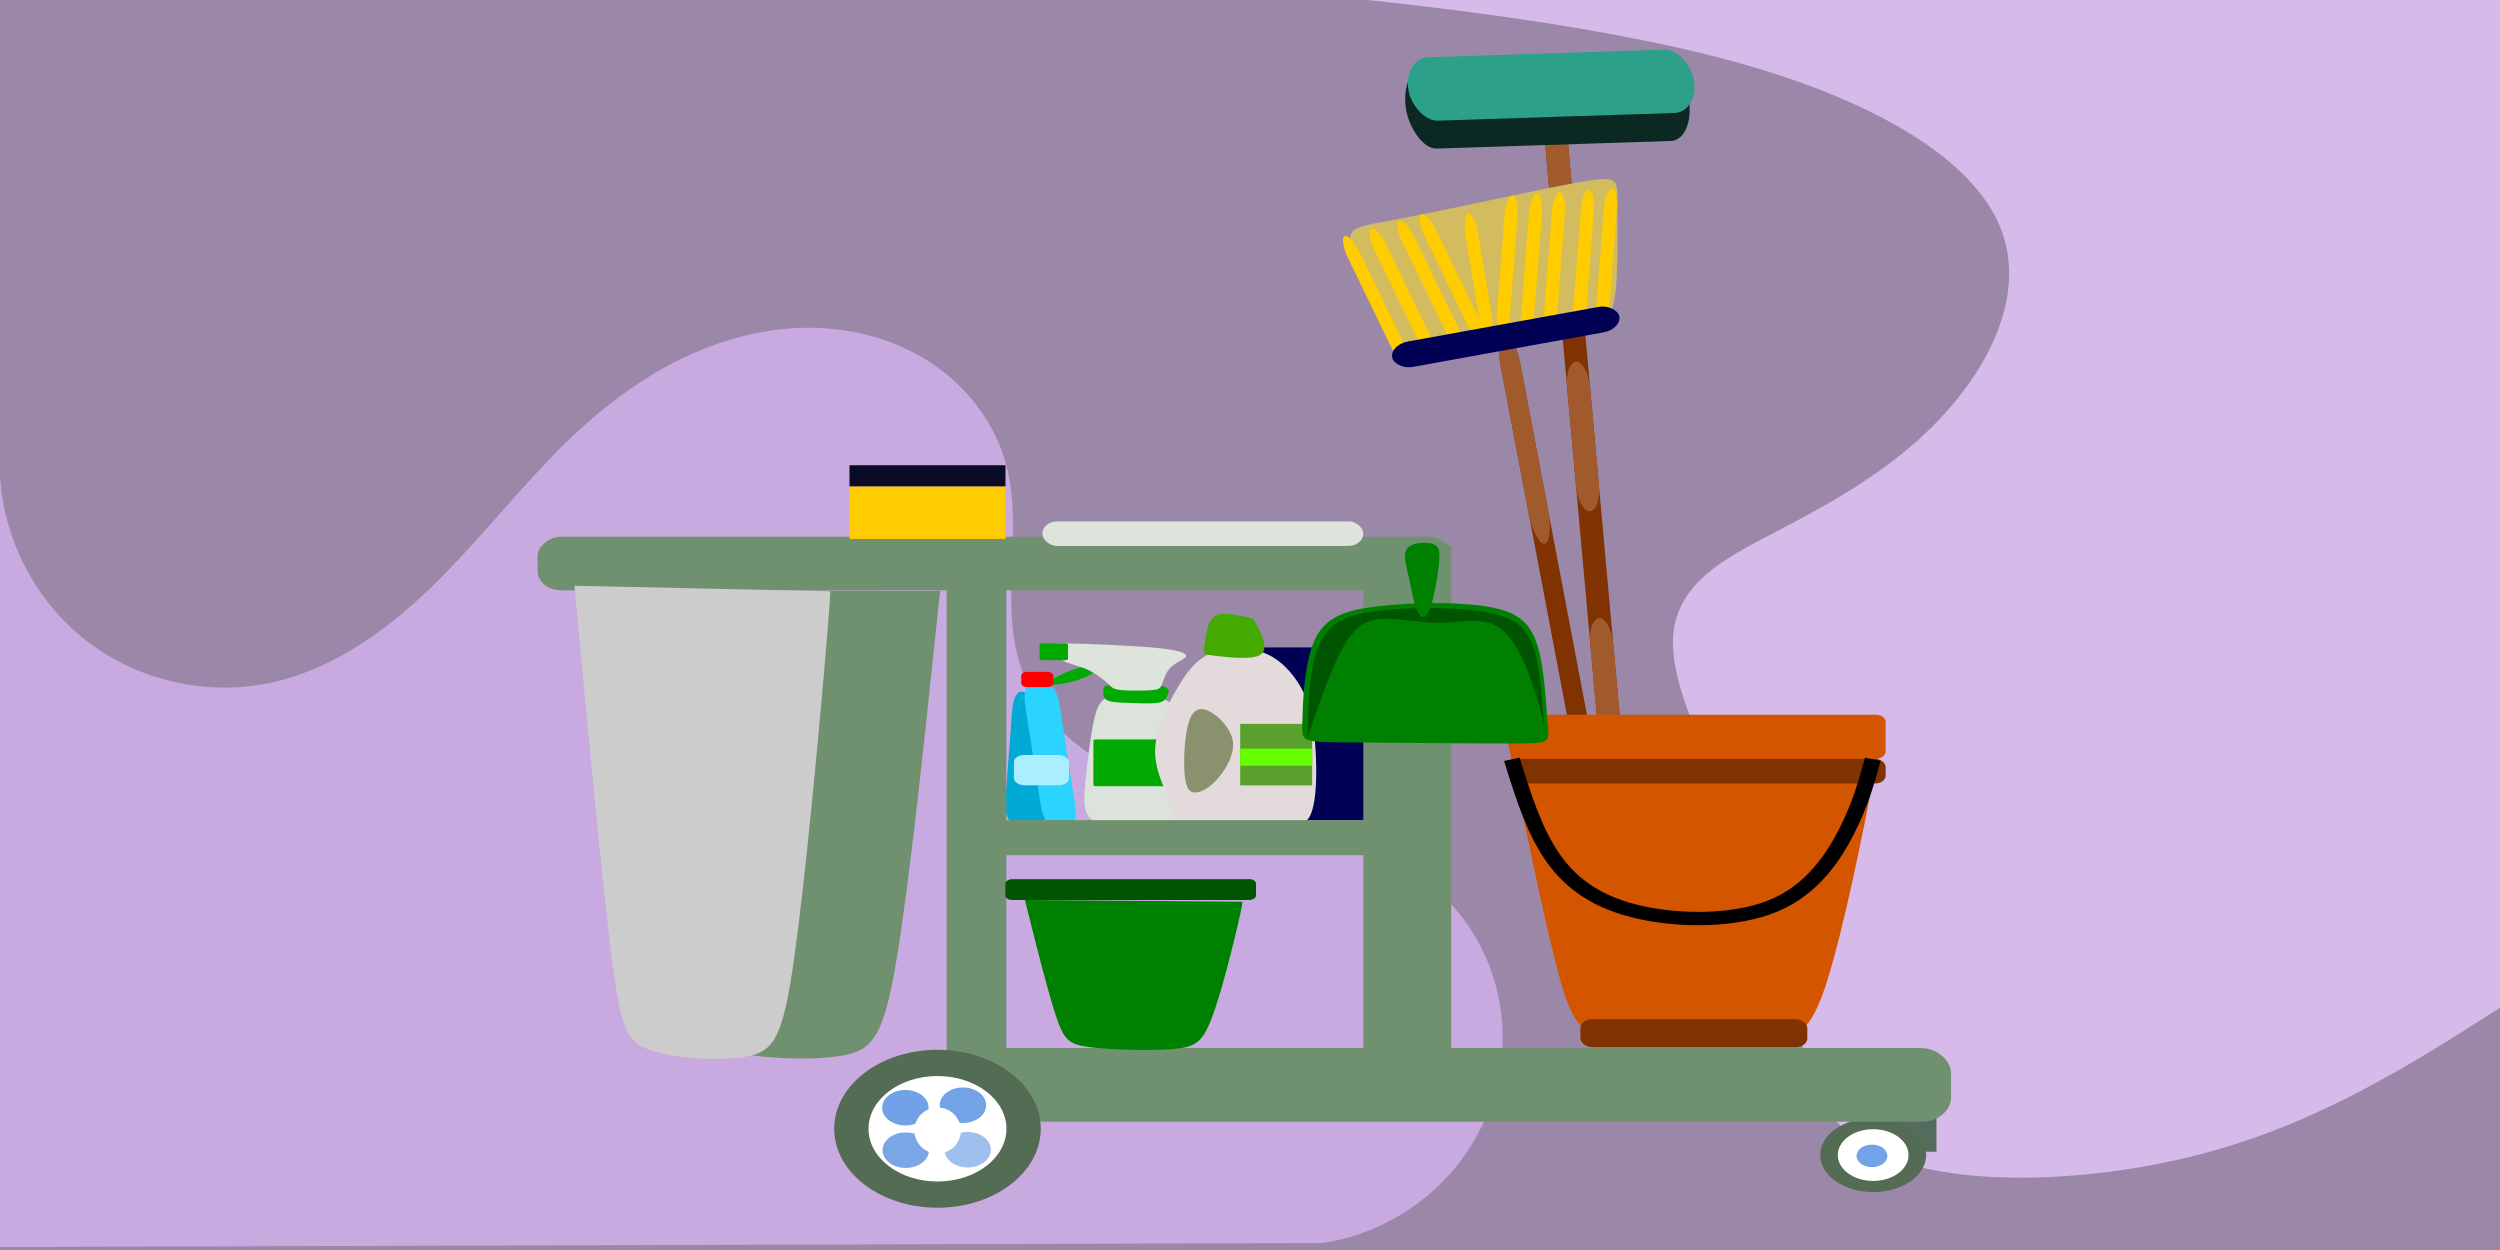 <?xml version="1.0" encoding="UTF-8" standalone="no"?>
<!-- Created with Inkscape (http://www.inkscape.org/) -->

<svg
   width="300"
   height="150"
   viewBox="0 0 79.375 39.688"
   version="1.1"
   id="SVGRoot"
   sodipodi:docname="Menage autres job de menage.svg"
   inkscape:version="1.1 (c68e22c387, 2021-05-23)"
   xmlns:inkscape="http://www.inkscape.org/namespaces/inkscape"
   xmlns:sodipodi="http://sodipodi.sourceforge.net/DTD/sodipodi-0.dtd"
   xmlns="http://www.w3.org/2000/svg"
   xmlns:svg="http://www.w3.org/2000/svg">
  <sodipodi:namedview
     id="namedview13276"
     pagecolor="#ffffff"
     bordercolor="#666666"
     borderopacity="1"
     inkscape:pageshadow="0"
     inkscape:pageopacity="1.0"
     inkscape:pagecheckerboard="0"
     inkscape:document-units="mm"
     showgrid="false"
     inkscape:zoom="2.0716274"
     inkscape:cx="133.95266"
     inkscape:cy="96.301101"
     inkscape:window-width="1366"
     inkscape:window-height="705"
     inkscape:window-x="-8"
     inkscape:window-y="-8"
     inkscape:window-maximized="1"
     inkscape:current-layer="layer1"
     units="px" />
  <defs
     id="defs13271">
    <inkscape:path-effect
       effect="bspline"
       id="path-effect1153"
       is_visible="true"
       lpeversion="1"
       weight="33.333"
       steps="2"
       helper_size="0"
       apply_no_weight="true"
       apply_with_weight="true"
       only_selected="false" />
    <inkscape:path-effect
       effect="spiro"
       id="path-effect1149"
       is_visible="true"
       lpeversion="1" />
    <inkscape:path-effect
       effect="spiro"
       id="path-effect952"
       is_visible="true"
       lpeversion="1" />
    <inkscape:path-effect
       effect="bspline"
       id="path-effect17602"
       is_visible="true"
       lpeversion="1"
       weight="33.333"
       steps="2"
       helper_size="0"
       apply_no_weight="true"
       apply_with_weight="true"
       only_selected="false" />
    <inkscape:path-effect
       effect="bspline"
       id="path-effect17606"
       is_visible="true"
       lpeversion="1"
       weight="33.333"
       steps="2"
       helper_size="0"
       apply_no_weight="true"
       apply_with_weight="true"
       only_selected="false" />
    <inkscape:path-effect
       effect="bspline"
       id="path-effect17610"
       is_visible="true"
       lpeversion="1"
       weight="33.333"
       steps="2"
       helper_size="0"
       apply_no_weight="true"
       apply_with_weight="true"
       only_selected="false" />
    <inkscape:path-effect
       effect="bspline"
       id="path-effect17614"
       is_visible="true"
       lpeversion="1"
       weight="33.333"
       steps="2"
       helper_size="0"
       apply_no_weight="true"
       apply_with_weight="true"
       only_selected="false" />
    <inkscape:path-effect
       effect="bspline"
       id="path-effect12971"
       is_visible="true"
       lpeversion="1"
       weight="33.333"
       steps="2"
       helper_size="0"
       apply_no_weight="true"
       apply_with_weight="true"
       only_selected="false" />
    <inkscape:path-effect
       effect="bspline"
       id="path-effect12975"
       is_visible="true"
       lpeversion="1"
       weight="33.333"
       steps="2"
       helper_size="0"
       apply_no_weight="true"
       apply_with_weight="true"
       only_selected="false" />
    <inkscape:path-effect
       effect="bspline"
       id="path-effect12979"
       is_visible="true"
       lpeversion="1"
       weight="33.333"
       steps="2"
       helper_size="0"
       apply_no_weight="true"
       apply_with_weight="true"
       only_selected="false" />
    <inkscape:path-effect
       effect="bspline"
       id="path-effect9795"
       is_visible="true"
       lpeversion="1"
       weight="33.333"
       steps="2"
       helper_size="0"
       apply_no_weight="true"
       apply_with_weight="true"
       only_selected="false" />
    <inkscape:path-effect
       effect="bspline"
       id="path-effect9799"
       is_visible="true"
       lpeversion="1"
       weight="33.333"
       steps="2"
       helper_size="0"
       apply_no_weight="true"
       apply_with_weight="true"
       only_selected="false" />
    <inkscape:path-effect
       effect="bspline"
       id="path-effect9803"
       is_visible="true"
       lpeversion="1"
       weight="33.333"
       steps="2"
       helper_size="0"
       apply_no_weight="true"
       apply_with_weight="true"
       only_selected="false" />
    <inkscape:path-effect
       effect="bspline"
       id="path-effect9807"
       is_visible="true"
       lpeversion="1"
       weight="33.333"
       steps="2"
       helper_size="0"
       apply_no_weight="true"
       apply_with_weight="true"
       only_selected="false" />
    <inkscape:path-effect
       effect="bspline"
       id="path-effect18912"
       is_visible="true"
       lpeversion="1"
       weight="33.333"
       steps="2"
       helper_size="0"
       apply_no_weight="true"
       apply_with_weight="true"
       only_selected="false" />
    <inkscape:path-effect
       effect="bspline"
       id="path-effect18916"
       is_visible="true"
       lpeversion="1"
       weight="33.333"
       steps="2"
       helper_size="0"
       apply_no_weight="true"
       apply_with_weight="true"
       only_selected="false" />
    <inkscape:path-effect
       effect="bspline"
       id="path-effect18920"
       is_visible="true"
       lpeversion="1"
       weight="33.333"
       steps="2"
       helper_size="0"
       apply_no_weight="true"
       apply_with_weight="true"
       only_selected="false" />
    <inkscape:path-effect
       effect="bspline"
       id="path-effect9819"
       is_visible="true"
       lpeversion="1"
       weight="33.333"
       steps="2"
       helper_size="0"
       apply_no_weight="true"
       apply_with_weight="true"
       only_selected="false" />
    <inkscape:path-effect
       effect="bspline"
       id="path-effect9823"
       is_visible="true"
       lpeversion="1"
       weight="33.333"
       steps="2"
       helper_size="0"
       apply_no_weight="true"
       apply_with_weight="true"
       only_selected="false" />
    <inkscape:path-effect
       effect="bspline"
       id="path-effect9827"
       is_visible="true"
       lpeversion="1"
       weight="33.333"
       steps="2"
       helper_size="0"
       apply_no_weight="true"
       apply_with_weight="true"
       only_selected="false" />
  </defs>
  <g
     inkscape:label="Calque 1"
     inkscape:groupmode="layer"
     id="layer1">
    <rect
       style="fill:#9b88a9;stroke-width:0;stroke-linecap:round;stroke-linejoin:round;fill-opacity:1"
       id="rect1177"
       width="79.696"
       height="39.976"
       x="-0.255"
       y="-0.255" />
    <path
       style="fill:#c9aae0;stroke:none;stroke-width:0.265px;stroke-linecap:butt;stroke-linejoin:miter;stroke-opacity:1;fill-opacity:1"
       d="m 0,15.071 v 24.522 l 42.019,-0.128 c 1.639,-0.255 3.172,-1.138 4.215,-2.427 0.967,-1.195 1.508,-2.733 1.472,-4.27 -0.036,-1.537 -0.657,-3.057 -1.728,-4.16 -0.924,-0.951 -2.141,-1.572 -3.397,-2 -1.255,-0.428 -2.562,-0.679 -3.85,-0.997 -1.287,-0.318 -2.573,-0.711 -3.71,-1.394 -1.137,-0.683 -2.124,-1.684 -2.575,-2.931 -0.373,-1.033 -0.361,-2.161 -0.32,-3.258 0.041,-1.098 0.103,-2.216 -0.181,-3.277 -0.349,-1.304 -1.22,-2.444 -2.339,-3.198 -1.12,-0.753 -2.475,-1.128 -3.824,-1.145 -1.349,-0.017 -2.692,0.314 -3.919,0.876 -1.227,0.562 -2.342,1.35 -3.345,2.253 -1.636,1.474 -2.972,3.247 -4.523,4.809 -1.551,1.563 -3.403,2.953 -5.566,3.365 C 6.438,22.091 4.293,21.567 2.701,20.313 1.109,19.058 0.097,17.095 0,15.071 Z"
       id="path1147"
       inkscape:path-effect="#path-effect1149"
       inkscape:original-d="m 0,15.07068 v 24.521784 l 42.019098,-0.127717 c 0,0 2.810052,-1.617493 4.214683,-2.426637 1.404627,-0.809141 -0.170027,-5.619311 -0.255437,-8.429363 C 45.892936,25.798696 36.957619,23.727945 32.446859,21.287146 27.9361,18.846348 32.113212,16.930411 31.945992,14.751647 31.77877,12.572883 22.994965,13.942859 18.519056,13.538068 14.043146,13.133277 11.792858,18.987618 8.4293632,21.711996 5.0658677,24.436374 2.8100522,17.284716 0,15.07068 Z" />
    <path
       style="fill:#d5baea;fill-opacity:1;stroke:none;stroke-width:0.267px;stroke-linecap:butt;stroke-linejoin:miter;stroke-opacity:1"
       d="m 41.403,-0.21 c -2.979,-0.301 38.036,-0.043 38.036,-0.043 0,0 0.129,32.127 0.129,32.127 -2.957,1.892 -5.914,3.785 -9.707,4.774 -3.793,0.989 -8.421,1.075 -10.629,-0.258 -2.207,-1.333 -1.993,-4.086 -2.931,-7.157 -0.938,-3.072 -3.027,-6.462 -3.177,-8.57 -0.15,-2.108 1.639,-2.932 3.498,-3.903 1.859,-0.971 3.788,-2.089 5.266,-3.788 1.479,-1.699 2.507,-3.978 1.5,-6.021 C 62.382,4.908 59.339,3.101 54.839,1.897 50.339,0.693 44.382,0.091 41.403,-0.21 Z"
       id="path1151"
       inkscape:path-effect="#path-effect1153"
       inkscape:original-d="m 38.424236,-0.51153062 41.014516,0.25804837 0.128572,32.12702125 c 0,0 -5.914052,3.784976 -8.87148,5.677063 -4.628423,0.08628 -9.256926,0.172301 -13.88579,0.25805 0.214556,-2.752304 0.42884,-5.504767 0.64286,-8.257548 -2.089245,-3.39034 -4.178669,-6.78081 -6.268405,-10.171616 1.789768,-0.824 3.579198,-1.648235 5.3684,-2.472754 1.928887,-1.117965 3.85743,-2.236152 5.785745,-3.354629 1.028865,-2.279206 2.057423,-4.558587 3.085733,-6.8382815 C 62.381719,4.9077162 59.338906,3.1014138 56.295766,1.2948079 50.338736,0.69295032 44.381679,0.09084953 38.424236,-0.51153062 Z" />
    <g
       id="g17039"
       transform="matrix(0.185,0,0,0.154,30.232,-6.34)">
      <rect
         style="fill:#000055;fill-rule:evenodd;stroke:#000000;stroke-width:0.134;stroke-opacity:0"
         id="rect31-8"
         width="27.246"
         height="35.605"
         x="45.005"
         y="174.651"
         ry="0"
         rx="5.109" />
      <g
         id="g17671"
         transform="matrix(1.156,0,0,0.775,-517.384,65.213)">
        <path
           style="fill:#dbe3db;stroke:#000000;stroke-width:0.162px;stroke-linecap:butt;stroke-linejoin:miter;stroke-opacity:0.045"
           d="m 473.19,153.621 c 1.781,-0.206 4.406,-0.206 6.281,1.753 1.875,1.959 3,5.877 4.031,10.827 1.031,4.949 1.969,10.93 2.344,14.796 0.375,3.867 0.187,5.619 -2.062,6.496 -2.25,0.876 -6.562,0.876 -9.75,0.876 -3.187,0 -5.25,0 -6.187,-2.011 -0.938,-2.011 -0.75,-6.032 -0.469,-10.672 0.281,-4.64 0.656,-9.898 1.031,-13.507 0.375,-3.609 0.75,-5.568 1.406,-6.754 0.656,-1.186 1.594,-1.598 3.375,-1.804 z"
           id="path15586-6"
           inkscape:path-effect="#path-effect17602"
           inkscape:original-d="m 472.34626,153.41438 c 2.62514,1.2e-4 5.25007,1.2e-4 7.87478,0 1.12521,3.91836 2.25015,7.83643 3.3749,11.75448 0.93771,5.98058 1.87517,11.9608 2.81243,17.94103 -0.18729,1.75302 -0.37478,3.50584 -0.56249,5.25859 -4.31224,1.2e-4 -8.62453,1.2e-4 -12.93714,0 -2.06226,1.2e-4 -4.12467,1.2e-4 -6.18733,0 0.18773,-4.02122 0.37522,-8.04242 0.56249,-12.0638 0.37522,-5.25858 0.7502,-10.51706 1.12496,-15.77575 0.37523,-1.959 0.7502,-3.91804 1.12498,-5.87724 0.93772,-0.41232 1.87516,-0.82475 2.81242,-1.23731 z" />
        <path
           style="fill:#00aa00;stroke:#000000;stroke-width:0.063px;stroke-linecap:butt;stroke-linejoin:miter;stroke-opacity:0.045"
           d="m 470.014,152.588 c 0,0.79 -0.056,1.949 0.459,2.567 0.514,0.618 1.598,0.696 3.07,0.801 1.472,0.105 3.333,0.238 4.363,0.022 1.03,-0.216 1.229,-0.782 1.423,-1.336 0.194,-0.553 0.384,-1.093 0.368,-1.732 -0.016,-0.639 -0.238,-1.376 -1.905,-1.718 -1.667,-0.342 -4.778,-0.29 -6.306,-0.053 -1.528,0.237 -1.472,0.658 -1.472,1.448 z"
           id="path15594-7"
           inkscape:path-effect="#path-effect17606"
           inkscape:original-d="m 470.06936,152.21917 c -0.0555,1.15878 -0.11104,2.31758 -0.16668,3.47615 1.08391,0.0776 2.16781,0.15513 3.25169,0.23269 1.86078,0.13314 3.72143,0.26628 5.58225,0.39935 0.19917,-0.56604 0.39815,-1.13208 0.59718,-1.69813 0.18988,-0.53999 0.37982,-1.07997 0.56957,-1.62002 -0.22214,-0.73727 -0.44441,-1.47467 -0.66672,-2.2121 -3.11132,0.0527 -6.22258,0.1054 -9.33397,0.15801 0.0556,0.42142 0.11118,0.84277 0.16668,1.26405 z"
           sodipodi:nodetypes="ccccccccc" />
        <path
           style="fill:#00aa00;stroke:#000000;stroke-width:0.072px;stroke-linecap:butt;stroke-linejoin:miter;stroke-opacity:0.045"
           d="m 466.213,146.725 c -1.511,0.768 -3.569,2.6 -4.148,3.545 -0.579,0.945 0.322,1.004 1.479,0.709 1.157,-0.295 2.572,-0.945 3.633,-1.743 1.061,-0.798 1.768,-1.743 1.64,-2.363 -0.129,-0.62 -1.093,-0.916 -2.604,-0.148 z"
           id="path15598-8"
           inkscape:path-effect="#path-effect17610"
           inkscape:original-d="m 466.75983,145.66173 c -2.05768,1.83156 -4.11542,3.66305 -6.17324,5.49446 0.90036,0.0591 1.8006,0.11823 2.70079,0.17724 1.4148,-0.64982 2.82947,-1.29969 4.2441,-1.94964 0.70744,-0.94524 1.41478,-1.8905 2.12205,-2.83585 -0.96451,-0.29535 -1.92906,-0.59074 -2.8937,-0.88621 z" />
        <path
           style="fill:#dee3db;stroke:#000000;stroke-width:0.072px;stroke-linecap:butt;stroke-linejoin:miter;stroke-opacity:0.045"
           d="m 462.902,141.172 c 0.321,0.886 0.257,2.422 0.997,3.397 0.74,0.975 2.283,1.388 3.633,2.452 1.35,1.063 2.508,2.777 3.151,3.84 0.643,1.063 0.772,1.477 1.897,1.684 1.125,0.207 3.247,0.207 4.437,0.059 1.19,-0.148 1.447,-0.443 1.704,-1.595 0.257,-1.152 0.514,-3.161 1.318,-4.549 0.804,-1.388 2.154,-2.156 2.251,-2.954 0.097,-0.798 -1.061,-1.625 -4.791,-2.245 -3.73,-0.62 -10.031,-1.034 -12.829,-1.123 -2.797,-0.089 -2.09,0.148 -1.768,1.034 z"
           id="path15590-4"
           inkscape:path-effect="#path-effect17614"
           inkscape:original-d="m 463.28738,140.52174 c -0.0642,1.53616 -0.12853,3.07225 -0.19291,4.60827 1.54341,0.41364 3.08669,0.82719 4.62993,1.24068 1.15758,1.71344 2.31503,3.42673 3.47244,5.13999 0.12869,0.41364 0.2573,0.82719 0.38583,1.24068 2.12217,7e-5 4.24417,7e-5 6.36615,0 0.2573,-0.29534 0.51451,-0.59074 0.77165,-0.8862 0.2573,-2.0087 0.51452,-4.01739 0.77166,-6.02619 1.3505,-0.76799 2.70086,-1.53602 4.05119,-2.30413 -1.15743,-0.82707 -2.31489,-1.65418 -3.47245,-2.48137 -6.3019,-0.4135 -12.60362,-0.82705 -18.90554,-1.24068 0.70744,0.23639 1.41477,0.47271 2.12205,0.70895 z" />
        <rect
           style="fill:#00aa00;fill-rule:evenodd;stroke:#000000;stroke-width:0.021;stroke-opacity:0.045"
           id="rect16492-4"
           width="4.21"
           height="4.446"
           x="460.543"
           y="140.144"
           ry="0.322" />
        <rect
           style="fill:#00aa00;fill-rule:evenodd;stroke:#000000;stroke-width:0.084;stroke-opacity:0.045"
           id="rect16813-0"
           width="14.6"
           height="12.419"
           x="468.532"
           y="165.702"
           ry="0.3" />
      </g>
      <g
         id="g12729-3"
         transform="matrix(0.672,0,0,0.515,26.988,99.961)"
         style="stroke:#000000;stroke-opacity:0">
        <path
           style="fill:#0055d4;fill-rule:evenodd;stroke:#000000;stroke-width:0.401;stroke-linecap:round;stroke-linejoin:round;stroke-opacity:0;paint-order:fill markers stroke"
           id="path166-1"
           sodipodi:type="arc"
           sodipodi:cx="18.3922"
           sodipodi:cy="120.23051"
           sodipodi:rx="8.1743116"
           sodipodi:ry="2.3841741"
           sodipodi:start="0"
           sodipodi:end="0.037235203"
           sodipodi:open="true"
           sodipodi:arc-type="arc"
           d="m 26.567,120.231 a 8.174,2.384 0 0 1 -0.006,0.089" />
        <path
           style="fill:#e3dbdb;stroke:#000000;stroke-width:0.265px;stroke-linecap:butt;stroke-linejoin:miter;stroke-opacity:0"
           d="m 26.794,146.911 c -3.86,2.044 -6.131,5.904 -8.856,12.829 -2.725,6.926 -5.904,16.916 -6.244,25.318 -0.341,8.402 2.157,15.213 3.292,20.436 1.135,5.222 0.908,8.855 1.362,10.558 0.454,1.703 1.59,1.476 6.699,1.135 5.109,-0.341 14.191,-0.795 19.641,-1.022 5.45,-0.227 7.266,-0.227 8.401,-3.292 1.135,-3.065 1.589,-9.196 1.703,-15.213 0.114,-6.017 -0.114,-11.921 -0.454,-17.484 -0.341,-5.563 -0.795,-10.785 -2.611,-16.689 -1.816,-5.904 -4.995,-12.488 -9.31,-15.668 -4.314,-3.179 -9.764,-2.952 -13.624,-0.908 z"
           id="path11079-0"
           inkscape:path-effect="#path-effect12971"
           inkscape:original-d="m 25.204128,145.09403 c -2.270378,3.86036 -4.54102,7.72045 -6.811926,11.58028 -3.178698,9.99129 -6.35747,19.98171 -9.5366979,29.97247 2.4980219,6.81233 4.9956789,13.62413 7.4931199,20.43579 -0.226804,3.63336 -0.453864,7.26632 -0.681193,10.89908 1.135608,-0.2268 2.270907,-0.45386 3.405963,-0.68119 9.083016,-0.45388 18.165403,-0.908 27.247707,-1.36239 1.816814,2.7e-4 3.633293,2.7e-4 5.449541,0 0.454401,-6.13059 0.908521,-12.2612 1.362384,-18.3922 -0.226803,-5.90352 -0.453863,-11.80708 -0.681191,-17.71101 -0.453874,-5.22232 -0.907994,-10.44469 -1.362387,-15.66743 -3.178696,-6.58473 -6.357532,-13.16946 -9.536697,-19.75459 -5.449385,0.22734 -10.898817,0.45439 -16.348623,0.68119 z"
           sodipodi:nodetypes="ccccccccccccc" />
        <path
           style="fill:#8a916f;stroke:#000000;stroke-width:0.256px;stroke-linecap:butt;stroke-linejoin:miter;stroke-opacity:0"
           d="m 20.662,173.222 c -1.401,4.914 -1.774,15.775 -1.494,21.982 0.28,6.207 1.214,7.758 2.521,7.887 1.307,0.129 2.987,-1.164 4.575,-3.362 1.587,-2.198 3.081,-5.301 4.108,-8.534 1.027,-3.233 1.587,-6.594 0.934,-10.086 -0.653,-3.491 -2.521,-7.112 -4.668,-9.439 -2.147,-2.328 -4.575,-3.362 -5.975,1.552 z"
           id="path11083-0"
           inkscape:path-effect="#path-effect12975"
           inkscape:original-d="m 19.635021,167.27414 c -0.373228,10.8618 -0.746675,21.7233 -1.120339,32.58449 0.933852,1.55198 1.867452,3.10359 2.80085,4.65493 1.680763,-1.29276 3.361241,-2.58577 5.041531,-3.87911 1.494031,-3.10305 2.98779,-6.20626 4.48136,-9.30986 0.560398,-3.36165 1.120558,-6.72347 1.680512,-10.08566 -1.867051,-3.62028 -3.73425,-7.24071 -5.601704,-10.8615 -2.427235,-1.03415 -4.854586,-2.06856 -7.28221,-3.10329 z" />
        <path
           style="fill:#44aa00;stroke:#000000;stroke-width:0.265px;stroke-linecap:butt;stroke-linejoin:miter;stroke-opacity:0"
           d="m 25.527,135.201 c 0.837,-2.848 2.168,-3.653 4.117,-3.597 1.949,0.056 4.516,0.973 5.799,1.432 1.283,0.459 1.283,0.459 1.517,1.078 0.234,0.619 0.701,1.858 1.548,4.793 0.846,2.935 2.071,7.565 -0.283,9.334 -2.354,1.77 -8.287,0.678 -11.255,0.132 -2.967,-0.546 -2.967,-0.546 -2.796,-2.99 0.172,-2.445 0.515,-7.334 1.352,-10.182 z"
           id="path11087-2"
           inkscape:path-effect="#path-effect12979"
           inkscape:original-d="m 25.033175,133.15843 c 1.331252,-0.80497 2.662129,-1.61052 3.993112,-2.41583 2.56708,0.91753 5.134179,1.83486 7.700537,2.75172 2.34e-4,2.9e-4 2.34e-4,2.9e-4 0,0 0.467635,1.23851 0.935298,2.47697 1.402765,3.71547 1.225383,4.63207 2.449978,9.26139 3.674576,13.89201 -5.933589,-1.09134 -11.866597,-2.18275 -17.801063,-3.27456 3.05e-4,2.1e-4 3.05e-4,2.1e-4 0,0 0.343636,-4.88902 0.686953,-9.77898 1.030073,-14.66881 z"
           sodipodi:nodetypes="ccccccccc" />
        <rect
           style="fill:#5aa02c;fill-rule:evenodd;stroke:#000000;stroke-width:0.294;stroke-opacity:0"
           id="rect12189-3"
           width="18.365"
           height="24.635"
           x="33.402"
           y="175.632" />
        <rect
           style="fill:#66ff00;fill-rule:evenodd;stroke:#000000;stroke-width:0.155;stroke-opacity:0"
           id="rect12189-9-5"
           width="18.365"
           height="6.853"
           x="33.402"
           y="185.534" />
      </g>
      <g
         id="g6969-0"
         transform="matrix(1.156,0,0,0.915,346.692,99.381)"
         style="stroke:#000000;stroke-opacity:0">
        <rect
           style="fill:#00aad4;fill-rule:evenodd;stroke:#000000;stroke-width:0.057;stroke-opacity:0"
           id="rect31-6-7"
           width="6.461"
           height="29.207"
           x="-287.564"
           y="139.048"
           ry="4.14"
           rx="1.109"
           transform="matrix(0.987,0.163,-0.05,0.999,0,0)" />
        <rect
           style="fill:#2ad4ff;fill-rule:evenodd;stroke:#000000;stroke-width:0.052;stroke-opacity:0"
           id="rect31-6-6-9"
           width="5.101"
           height="31.128"
           x="-298.158"
           y="81.958"
           ry="4.412"
           rx="0.875"
           transform="matrix(0.999,-0.032,0.102,0.995,0,0)" />
        <rect
           style="fill:#aaeeff;fill-rule:evenodd;stroke:#000000;stroke-width:0.254;stroke-opacity:0"
           id="rect3890-9"
           width="8.174"
           height="6.812"
           x="-290.74"
           y="106.506"
           ry="1.521" />
        <rect
           style="fill:#ff0000;fill-rule:evenodd;stroke:#000000;stroke-width:0.175;stroke-opacity:0"
           id="rect3936-6"
           width="4.768"
           height="3.44"
           x="-289.654"
           y="87.768"
           ry="0.853" />
      </g>
      <rect
         style="fill:#6f916f;fill-rule:evenodd;stroke:#000000;stroke-width:0.457;stroke-opacity:0"
         id="rect35-5"
         width="10.233"
         height="120.031"
         x="-0.952"
         y="152.41" />
      <rect
         style="fill:#6f916f;fill-rule:evenodd;stroke:#000000;stroke-width:0.32;stroke-opacity:0"
         id="rect39-8"
         width="63.087"
         height="7.231"
         x="9.164"
         y="210.257" />
      <rect
         style="fill:#6f916f;fill-rule:evenodd;stroke:#000000;stroke-width:0.255;stroke-opacity:0"
         id="rect41-7"
         width="15.075"
         height="107.149"
         x="70.558"
         y="153.723" />
      <rect
         style="fill:#6f916f;fill-rule:evenodd;stroke:#000000;stroke-width:0.264;stroke-opacity:0"
         id="rect41-2-8"
         width="11.062"
         height="156.783"
         x="151.812"
         y="-85.632"
         transform="rotate(90)"
         ry="4.012" />
      <rect
         style="fill:#536c5d;fill-rule:evenodd;stroke-width:0.244"
         id="rect13878"
         width="7.555"
         height="8.174"
         x="161.374"
         y="270.441" />
      <ellipse
         style="fill:#536c53;fill-rule:evenodd;stroke:#000000;stroke-width:0.045;stroke-linecap:round;stroke-linejoin:round;stroke-opacity:0;paint-order:fill markers stroke"
         id="path170-2"
         cx="158.06"
         cy="279.311"
         rx="9.091"
         ry="7.63" />
      <ellipse
         style="fill:#ffffff;fill-rule:evenodd;stroke:#000000;stroke-width:0.031;stroke-linecap:round;stroke-linejoin:round;stroke-opacity:0;paint-order:fill markers stroke"
         id="path170-6-9"
         cx="158.06"
         cy="279.311"
         rx="6.071"
         ry="5.332" />
      <ellipse
         style="fill:#0055d4;fill-opacity:0.545;fill-rule:evenodd;stroke:#000000;stroke-width:0.013;stroke-linecap:round;stroke-linejoin:round;stroke-opacity:0;paint-order:fill markers stroke"
         id="path170-9-3"
         cx="157.858"
         cy="279.478"
         rx="2.648"
         ry="2.326" />
      <rect
         style="fill:#6f916f;fill-rule:evenodd;stroke:#000000;stroke-width:0.293;stroke-opacity:0"
         id="rect43-0"
         width="172.381"
         height="15.185"
         x="-0.952"
         y="257.257"
         ry="5.062" />
      <ellipse
         style="fill:#536c53;fill-rule:evenodd;stroke:#000000;stroke-width:0.089;stroke-linecap:round;stroke-linejoin:round;stroke-opacity:0;paint-order:fill markers stroke"
         id="path170-5-8"
         ry="16.283"
         rx="17.725"
         cy="273.888"
         cx="-2.526" />
      <ellipse
         style="fill:#ffffff;fill-rule:evenodd;stroke:#000000;stroke-width:0.061;stroke-linecap:round;stroke-linejoin:round;stroke-opacity:0;paint-order:fill markers stroke"
         id="path170-6-4-3"
         cx="-2.526"
         cy="273.888"
         rx="11.836"
         ry="10.873" />
      <ellipse
         style="fill:#0055d4;fill-opacity:0.545;fill-rule:evenodd;stroke:#000000;stroke-width:0.021;stroke-linecap:round;stroke-linejoin:round;stroke-opacity:0;paint-order:fill markers stroke"
         id="path170-9-0-00"
         cx="1.843"
         cy="269.038"
         rx="3.986"
         ry="3.662" />
      <ellipse
         style="fill:#0055d4;fill-opacity:0.52;fill-rule:evenodd;stroke:#000000;stroke-width:0.021;stroke-linecap:round;stroke-linejoin:round;stroke-opacity:0;paint-order:fill markers stroke"
         id="path170-9-0-3-4"
         cx="-7.967"
         cy="278.306"
         rx="3.986"
         ry="3.662" />
      <ellipse
         style="fill:#0055d4;fill-opacity:0.378;fill-rule:evenodd;stroke:#000000;stroke-width:0.021;stroke-linecap:round;stroke-linejoin:round;stroke-opacity:0;paint-order:fill markers stroke"
         id="path170-9-0-0-9"
         cx="2.655"
         cy="278.206"
         rx="3.986"
         ry="3.662" />
      <ellipse
         style="fill:#0055d4;fill-opacity:0.549;fill-rule:evenodd;stroke:#000000;stroke-width:0.021;stroke-linecap:round;stroke-linejoin:round;stroke-opacity:0;paint-order:fill markers stroke"
         id="path170-9-0-0-0-5"
         cx="-8.036"
         cy="269.549"
         rx="3.986"
         ry="3.662" />
      <ellipse
         style="fill:#ffffff;fill-rule:evenodd;stroke:#000000;stroke-width:0.023;stroke-linecap:round;stroke-linejoin:round;stroke-opacity:0;paint-order:fill markers stroke"
         id="path170-9-0-0-0-0-2"
         cx="-2.504"
         cy="274.249"
         rx="3.985"
         ry="4.745" />
      <path
         style="fill:#6f916f;fill-opacity:1;stroke:#000000;stroke-width:0.212px;stroke-linecap:butt;stroke-linejoin:miter;stroke-opacity:0"
         d="m -43.384,162.795 c 8.916,0.191 25.364,0.191 33.502,0.191 8.137,0 7.964,0 7.878,0 -0.087,0 -0.087,0 -1.385,14.916 -1.299,14.916 -3.895,44.744 -6.146,60.997 -2.251,16.253 -4.155,18.93 -9.696,19.982 -5.54,1.052 -14.716,0.478 -19.91,-1.243 -5.194,-1.721 -6.406,-4.589 -8.397,-20.747 -1.991,-16.158 -4.761,-45.605 -5.454,-60.137 -0.692,-14.533 0.693,-14.15 9.609,-13.959 z"
         id="path786-1"
         inkscape:path-effect="#path-effect9795"
         inkscape:original-d="m -50.915408,162.98573 c 16.448139,2.2e-4 32.89606,2.2e-4 49.3437832,0 -0.1729341,2.2e-4 -0.3459722,2.7e-4 -0.5194031,0 3.004e-4,2.7e-4 3.004e-4,2.7e-4 0,0 -2.5969348,29.83235 -5.1937656,59.65976 -7.791128,89.48947 -1.9041931,2.67733 -3.8087911,5.35428 -5.7134811,8.03109 -9.176206,-0.57344 -18.35224,-1.14705 -27.528632,-1.72094 -1.211786,-2.8681 -2.423735,-5.73629 -3.635879,-8.60476 -2.77002,-29.44776 -5.540143,-58.89456 -8.31052,-88.34216 1.38531,0.38265 2.770377,0.7651 4.15526,1.1473 z"
         sodipodi:nodetypes="cccccccccc" />
      <path
         style="fill:#cccccc;fill-opacity:1;stroke:#000000;stroke-width:0.193px;stroke-linecap:butt;stroke-linejoin:miter;stroke-opacity:0"
         d="m -57.459,162.125 c 7.364,0.191 22.087,0.574 29.379,0.765 7.291,0.191 7.148,0.191 7.148,0.191 0,0 0.143,0 -0.93,14.916 -1.073,14.916 -3.36,44.743 -5.29,60.997 -1.93,16.253 -3.503,18.93 -8.078,19.982 -4.575,1.052 -12.152,0.478 -16.441,-1.243 -4.289,-1.721 -5.29,-4.589 -6.934,-20.747 -1.644,-16.158 -3.931,-45.6 -5.075,-60.327 -1.144,-14.726 -1.144,-14.726 -1.144,-14.726 0,0 0,0 7.364,0.191 z"
         id="path786-5-5"
         inkscape:path-effect="#path-effect9799"
         inkscape:original-d="m -64.822448,161.934 c 14.727708,0.38276 29.451175,0.76515 44.176537,1.14731 -0.142798,2.1e-4 -0.285642,2.8e-4 -0.428903,0 0.143261,2.8e-4 0.286232,2.8e-4 0.428903,0 -2.287361,29.83288 -4.574595,59.65977 -6.862372,89.48945 -1.57233,2.67733 -3.145099,5.3543 -4.717868,8.0311 -7.577196,-0.57343 -15.154265,-1.14706 -22.731635,-1.72094 -1.000617,-2.86809 -2.001198,-5.73616 -3.002289,-8.60475 -2.287211,-29.44779 -4.57426,-58.88999 -6.862373,-88.34217 3.01e-4,2.8e-4 3.01e-4,2.8e-4 0,0 3.01e-4,2.8e-4 3.01e-4,2.8e-4 0,0 z"
         sodipodi:nodetypes="ccccccccccc" />
      <g
         id="g17919"
         transform="matrix(0.983,0,0,0.807,-281.623,-44.282)">
        <path
           style="fill:#008000;fill-opacity:1;stroke:#000000;stroke-width:0.112px;stroke-linecap:butt;stroke-linejoin:miter;stroke-opacity:0"
           d="m 305.561,335.89 c 6.373,0.075 19.115,0.225 25.425,0.3 6.31,0.075 6.186,0.075 6.186,0.075 0,0 0.124,0 -0.804,5.857 -0.928,5.857 -2.908,17.568 -4.578,23.949 -1.67,6.382 -3.031,7.433 -6.99,7.846 -3.959,0.413 -10.517,0.188 -14.228,-0.488 -3.712,-0.676 -4.578,-1.802 -6.001,-8.146 -1.423,-6.344 -3.402,-17.904 -4.392,-23.686 -0.99,-5.782 -0.99,-5.782 -0.99,-5.782 0,0 0,0 6.373,0.075 z"
           id="path786-5-3-3"
           inkscape:path-effect="#path-effect9803"
           inkscape:original-d="m 299.18835,335.81479 c 12.7456,0.15029 25.48753,0.30043 38.2311,0.45048 -0.12358,8e-5 -0.2472,1.1e-4 -0.37118,0 0.12398,1.1e-4 0.24771,1.1e-4 0.37118,0 -1.97952,11.71342 -3.95893,23.42449 -5.93881,35.13667 -1.36072,1.05121 -2.72182,2.10228 -4.08292,3.15329 -6.55743,-0.22515 -13.11475,-0.45038 -19.67233,-0.6757 -0.86595,-1.12611 -1.73187,-2.25222 -2.59823,-3.37853 -1.97939,-11.56223 -3.95864,-23.12226 -5.93881,-34.68621 2.6e-4,1.1e-4 2.6e-4,1.1e-4 0,0 2.6e-4,1.1e-4 2.6e-4,1.1e-4 0,0 z"
           sodipodi:nodetypes="ccccccccccc" />
        <rect
           style="fill:#005500;fill-rule:evenodd;stroke:#000000;stroke-width:0.097;stroke-opacity:0"
           id="rect41-2-4-5"
           width="5.316"
           height="43.75"
           x="330.497"
           y="-339.534"
           transform="rotate(90)"
           ry="1.12" />
      </g>
      <rect
         style="fill:#803300;fill-rule:evenodd;stroke:#000000;stroke-width:0.324;stroke-opacity:0"
         id="rect8049-7-2"
         width="3.932"
         height="177.658"
         x="96.134"
         y="71.411"
         rx="5.104"
         transform="matrix(0.998,-0.067,0.075,0.997,0,0)" />
      <rect
         style="fill:#a05a2c;fill-rule:evenodd;stroke:#000000;stroke-width:0.139;stroke-opacity:0"
         id="rect8049-5-9-8"
         width="3.932"
         height="32.703"
         x="96.134"
         y="71.411"
         rx="5.104"
         transform="matrix(0.998,-0.067,0.075,0.997,0,0)" />
      <rect
         style="fill:#a05a2c;fill-rule:evenodd;stroke:#000000;stroke-width:0.135;stroke-opacity:0"
         id="rect8049-5-9-1-3"
         width="3.932"
         height="30.968"
         x="96.134"
         y="122.66"
         rx="5.104"
         transform="matrix(0.998,-0.067,0.075,0.997,0,0)" />
      <rect
         style="fill:#a05a2c;fill-rule:evenodd;stroke:#000000;stroke-width:0.135;stroke-opacity:0"
         id="rect8049-5-9-3-9"
         width="3.932"
         height="30.968"
         x="96.134"
         y="175.692"
         rx="5.104"
         transform="matrix(0.998,-0.067,0.075,0.997,0,0)" />
      <rect
         style="fill:#0b2822;fill-rule:evenodd;stroke:#000000;stroke-width:0.17;stroke-opacity:0"
         id="rect8957-5"
         width="48.608"
         height="16.771"
         x="69.453"
         y="58.506"
         rx="4.167"
         ry="8.386"
         transform="matrix(0.999,-0.039,0.127,0.992,0,0)" />
      <rect
         style="fill:#2ca089;fill-rule:evenodd;stroke:#000000;stroke-width:0.152;stroke-opacity:0"
         id="rect8957-3-4"
         width="49.067"
         height="13.177"
         x="70.37"
         y="56.335"
         rx="4.206"
         ry="6.589"
         transform="matrix(0.999,-0.039,0.127,0.992,0,0)" />
      <g
         id="g9138-2"
         transform="matrix(0.698,-0.152,0.165,1.044,-157.666,-26.379)"
         style="stroke:#000000;stroke-opacity:0">
        <rect
           style="fill:#803300;fill-rule:evenodd;stroke:#000000;stroke-width:0.313;stroke-opacity:0"
           id="rect8049-3"
           width="4.768"
           height="136.92"
           x="317.436"
           y="177.11"
           rx="6.189" />
        <rect
           style="fill:#a05a2c;fill-rule:evenodd;stroke:#000000;stroke-width:0.172;stroke-opacity:0"
           id="rect8049-5-6"
           width="4.768"
           height="41.553"
           x="317.436"
           y="177.11"
           rx="6.189" />
        <g
           id="g9121-1"
           style="stroke:#000000;stroke-opacity:0">
          <path
             style="fill:#d3bc5f;stroke:#000000;stroke-width:0.182px;stroke-linecap:butt;stroke-linejoin:miter;stroke-opacity:0"
             d="m 300.542,151.595 c 11.596,-0.085 32.928,-0.764 43.308,-0.764 10.379,2e-5 9.807,0.679 8.661,5.349 -1.145,4.67 -2.863,13.329 -4.796,17.744 -1.933,4.415 -4.08,4.585 -12.384,4.585 -8.304,1e-5 -22.763,-0.17 -30.995,-0.255 -8.232,-0.085 -10.236,-0.085 -12.384,-4.67 -2.148,-4.585 -4.438,-13.754 -4.653,-18.084 -0.215,-4.33 1.646,-3.821 13.243,-3.906 z"
             id="path8573-7"
             inkscape:path-effect="#path-effect9807"
             inkscape:original-d="m 290.80598,152.18885 c 21.33203,-0.679 42.66386,-1.35821 63.99552,-2.0376 -0.5725,0.67941 -1.14515,1.3586 -1.71799,2.0376 -1.71787,8.66022 -3.43583,17.31988 -5.15401,25.97953 -2.14737,0.17001 -4.29483,0.3398 -6.4425,0.50941 -14.45995,-0.16962 -28.91951,-0.33941 -43.3795,-0.50941 -2.00423,2e-4 -4.00851,2e-4 -6.01301,0 -2.29054,-9.16923 -4.58117,-18.33829 -6.87201,-27.50773 1.86138,0.5096 3.72251,1.01899 5.5835,1.5282 z" />
          <rect
             style="fill:#ffcc00;fill-rule:evenodd;stroke:#000000;stroke-width:0.114;stroke-opacity:0"
             id="rect8049-5-3-97"
             width="3.138"
             height="27.783"
             x="-233.22"
             y="200.655"
             rx="4.073"
             transform="matrix(-0.987,0.162,0.32,0.947,0,0)" />
          <rect
             style="fill:#ffcc00;fill-rule:evenodd;stroke:#000000;stroke-width:0.114;stroke-opacity:0"
             id="rect8049-5-3-3-5"
             width="3.138"
             height="27.783"
             x="373.546"
             y="96.398"
             rx="4.073"
             transform="matrix(0.987,0.162,-0.32,0.947,0,0)" />
          <rect
             style="fill:#ffcc00;fill-rule:evenodd;stroke:#000000;stroke-width:0.114;stroke-opacity:0"
             id="rect8049-5-3-9-4"
             width="3.138"
             height="27.783"
             x="-240.125"
             y="201.298"
             rx="4.073"
             transform="matrix(-0.987,0.162,0.32,0.947,0,0)" />
          <rect
             style="fill:#ffcc00;fill-rule:evenodd;stroke:#000000;stroke-width:0.114;stroke-opacity:0"
             id="rect8049-5-3-2-3"
             width="3.138"
             height="27.783"
             x="-245.594"
             y="201.697"
             rx="4.073"
             transform="matrix(-0.987,0.162,0.32,0.947,0,0)" />
          <rect
             style="fill:#ffcc00;fill-rule:evenodd;stroke:#000000;stroke-width:0.114;stroke-opacity:0"
             id="rect8049-5-3-7-6"
             width="3.138"
             height="27.783"
             x="362.27"
             y="97.253"
             rx="4.073"
             transform="matrix(0.987,0.162,-0.32,0.947,0,0)" />
          <rect
             style="fill:#ffcc00;fill-rule:evenodd;stroke:#000000;stroke-width:0.108;stroke-opacity:0"
             id="rect8049-5-3-72-9"
             width="3.13"
             height="24.597"
             x="323.666"
             y="196.26"
             rx="4.063"
             transform="matrix(0.991,-0.133,-0.029,1,0,0)" />
          <rect
             style="fill:#ffcc00;fill-rule:evenodd;stroke:#000000;stroke-width:0.114;stroke-opacity:0"
             id="rect8049-5-3-6-5"
             width="3.138"
             height="27.783"
             x="368.076"
             y="96.797"
             rx="4.073"
             transform="matrix(0.987,0.162,-0.32,0.947,0,0)" />
          <rect
             style="fill:#ffcc00;fill-rule:evenodd;stroke:#000000;stroke-width:0.114;stroke-opacity:0"
             id="rect8049-5-3-0-5"
             width="3.138"
             height="27.783"
             x="-226.674"
             y="200.072"
             rx="4.073"
             transform="matrix(-0.987,0.162,0.32,0.947,0,0)" />
          <rect
             style="fill:#ffcc00;fill-rule:evenodd;stroke:#000000;stroke-width:0.114;stroke-opacity:0"
             id="rect8049-5-3-08-7"
             width="3.138"
             height="27.783"
             x="385.92"
             y="95.356"
             rx="4.073"
             transform="matrix(0.987,0.162,-0.32,0.947,0,0)" />
          <rect
             style="fill:#ffcc00;fill-rule:evenodd;stroke:#000000;stroke-width:0.114;stroke-opacity:0"
             id="rect8049-5-3-5-5"
             width="3.138"
             height="27.783"
             x="380.45"
             y="95.754"
             rx="4.073"
             transform="matrix(0.987,0.162,-0.32,0.947,0,0)" />
          <rect
             style="fill:#000055;fill-rule:evenodd;stroke:#000000;stroke-width:0.297;stroke-opacity:0"
             id="rect8458-6"
             width="55.858"
             height="5.025"
             x="292.027"
             y="175.307"
             rx="4.467" />
        </g>
      </g>
      <g
         id="g8025-5"
         transform="matrix(1.156,0,0,1.061,204.501,73.134)"
         style="stroke:#000000;stroke-opacity:0">
        <path
           style="fill:#d45500;fill-opacity:1;stroke:#000000;stroke-width:0.173px;stroke-linecap:butt;stroke-linejoin:miter;stroke-opacity:0"
           d="m -85.462,111.473 c 9.362,0.121 28.081,0.363 37.351,0.485 9.27,0.121 9.088,0.121 9.088,0.121 0,0 0.182,0 -1.182,9.449 -1.364,9.449 -4.271,28.344 -6.725,38.64 -2.454,10.296 -4.453,11.992 -10.27,12.658 -5.816,0.666 -15.45,0.303 -20.903,-0.787 -5.453,-1.09 -6.725,-2.907 -8.816,-13.143 -2.09,-10.236 -4.998,-28.887 -6.452,-38.215 -1.454,-9.329 -1.454,-9.329 -1.454,-9.329 0,0 0,0 9.362,0.121 z"
           id="path786-5-3-5-2"
           inkscape:path-effect="#path-effect18912"
           inkscape:original-d="m -94.82382,111.35161 c 18.72428,0.24247 37.44318,0.48471 56.16448,0.72679 -0.18154,1.3e-4 -0.36315,1.8e-4 -0.54529,0 0.18214,1.8e-4 0.36391,1.8e-4 0.54529,0 -2.90807,18.89845 -5.81597,37.79309 -8.72457,56.68952 -1.999,1.69602 -3.99857,3.39183 -5.99813,5.08752 -9.63339,-0.36326 -19.2666,-0.72664 -28.9002,-1.09017 -1.27216,-1.81687 -2.54426,-3.63373 -3.81701,-5.45092 -2.90787,-18.65451 -5.81555,-37.30546 -8.72457,-55.96274 3.7e-4,1.6e-4 3.7e-4,1.6e-4 0,0 3.7e-4,1.6e-4 3.7e-4,1.6e-4 0,0 z"
           sodipodi:nodetypes="ccccccccccc" />
        <rect
           style="fill:#d45500;fill-rule:evenodd;stroke:#000000;stroke-width:0.138;stroke-opacity:0"
           id="rect41-2-4-7-64"
           width="8.583"
           height="55.418"
           x="108.76"
           y="38.323"
           transform="rotate(90)"
           ry="1.418" />
        <rect
           style="fill:#803300;fill-rule:evenodd;stroke:#000000;stroke-width:0.257;stroke-opacity:0"
           id="rect2328-9"
           width="55.418"
           height="4.768"
           x="-93.741"
           y="117.343"
           ry="1.521" />
        <rect
           style="fill:#803300;fill-rule:evenodd;stroke:#000000;stroke-width:0.215;stroke-opacity:0"
           id="rect2328-8-1"
           width="33.691"
           height="5.45"
           x="-83.638"
           y="167.914"
           ry="1.738" />
        <path
           style="fill:none;stroke:#000000;stroke-width:2.759;stroke-linecap:butt;stroke-linejoin:miter;stroke-miterlimit:4;stroke-dasharray:none;stroke-opacity:0"
           d="m -93.741,117.343 c 1.715,8.335 3.43,16.669 6.365,22.937 2.935,6.268 7.09,10.468 13.376,12.569 6.286,2.101 14.702,2.103 20.544,-1.616 5.842,-3.719 9.109,-11.159 11.203,-17.427 2.093,-6.268 3.012,-11.365 3.931,-16.463"
           id="path2939-10"
           inkscape:path-effect="#path-effect18916"
           inkscape:original-d="m -93.741089,117.34302 c 1.715231,8.33481 3.430166,16.66922 5.144947,25.00389 4.155233,4.20073 8.309948,8.40103 12.46469,12.60143 8.416763,0.002 16.83284,0.004 25.249099,0.005 3.267874,-7.43964 6.535405,-14.87917 9.802762,-22.31906 0.91922,-5.097 1.838128,-10.194 2.756772,-15.29126"
           sodipodi:nodetypes="cccccc" />
      </g>
      <path
         style="fill:none;stroke:#000000;stroke-width:2.751;stroke-linecap:butt;stroke-linejoin:miter;stroke-miterlimit:4;stroke-dasharray:none;stroke-opacity:1"
         d="m 96.049,197.715 c 1.917,7.412 3.834,14.823 7.114,20.397 3.28,5.574 7.924,9.309 14.95,11.177 7.025,1.868 16.432,1.87 22.961,-1.438 6.529,-3.307 10.181,-9.923 12.521,-15.497 2.34,-5.574 3.367,-10.107 4.394,-14.639"
         id="path2939-6-7"
         inkscape:path-effect="#path-effect18920"
         inkscape:original-d="m 96.04938,197.7153 c 1.917054,7.4118 3.833808,14.82325 5.75038,22.23494 4.64419,3.73553 9.28783,7.47069 13.93148,11.20594 9.40721,0.002 18.81365,0.003 28.22031,0.004 3.65242,-6.61576 7.30446,-13.23143 10.95631,-19.84742 1.02739,-4.53256 2.05443,-9.0651 3.08117,-13.59789"
         sodipodi:nodetypes="cccccc" />
      <g
         id="g13999"
         transform="translate(8.056,-0.026)">
        <path
           style="fill:#008000;stroke:#000000;stroke-width:0.208px;stroke-linecap:butt;stroke-linejoin:miter;stroke-opacity:0"
           d="m 59.147,194.244 c 7.219,0.08 21.657,0.238 28.675,0.238 7.018,5e-5 6.617,-0.159 6.316,-4.052 -0.301,-3.893 -0.501,-11.521 -1.805,-16.368 -1.303,-4.847 -3.71,-6.913 -8.823,-7.866 -5.113,-0.954 -12.934,-0.795 -18.549,-1.2e-4 -5.615,0.795 -9.024,2.225 -10.828,6.992 -1.805,4.767 -2.005,12.872 -2.106,16.924 -0.1,4.052 -0.1,4.052 7.119,4.132 z"
           id="path4350-6"
           inkscape:path-effect="#path-effect9819"
           inkscape:original-d="m 51.927892,194.16485 c 14.438113,0.15909 28.875984,0.318 43.313635,0.47672 -0.400825,-0.15872 -0.80188,-0.31763 -1.203155,-0.47672 -0.200297,-7.62764 -0.400825,-15.25515 -0.601584,-22.88301 -2.406124,-2.06568 -4.812388,-4.13145 -7.218941,-6.19746 -7.820431,0.15909 -15.640794,0.318 -23.461549,0.47672 -3.408775,1.4304 -6.817654,2.86056 -10.226823,4.29056 -0.200308,8.10475 -0.400812,16.20881 -0.601583,24.31319 2.31e-4,1.8e-4 2.31e-4,1.8e-4 0,0 z"
           sodipodi:nodetypes="ccccccccc" />
        <path
           style="fill:#005500;stroke:#000000;stroke-width:0.197px;stroke-linecap:butt;stroke-linejoin:miter;stroke-opacity:0"
           d="m 53.742,190.464 c 0.849,-3.018 2.548,-9.055 4.284,-13.499 1.736,-4.445 3.508,-7.296 6.489,-8.008 2.981,-0.712 7.172,0.715 11.266,0.641 4.094,-0.074 8.09,-1.65 11.201,2.155 3.111,3.805 5.336,12.989 6.256,17.508 0.92,4.519 0.534,4.37 0.245,0.741 -0.289,-3.629 -0.482,-10.74 -1.736,-15.258 -1.253,-4.518 -3.567,-6.444 -8.484,-7.42 -4.917,-0.976 -12.437,-1.002 -17.837,-0.261 -5.399,0.741 -8.677,2.248 -10.413,6.779 -1.736,4.531 -1.928,12.086 -2.025,15.864 -0.096,3.778 -0.096,3.778 -0.096,3.778 0,0 0,-4e-5 0.849,-3.018 z"
           id="path4350-2-6"
           inkscape:path-effect="#path-effect9823"
           inkscape:original-d="m 52.892145,193.48265 c 1.699112,-6.03633 3.39804,-12.07303 5.096899,-18.11038 1.772291,-2.85165 3.544317,-5.70341 5.315868,-8.55492 4.190734,1.42721 8.381884,2.85448 12.572826,4.28158 3.997036,-1.57572 7.99302,-3.15128 11.989755,-4.72741 2.225668,9.18624 4.450632,18.37027 6.675699,27.55554 -0.385433,-0.14796 -0.771085,-0.2961 -1.156969,-0.44441 -0.192612,-7.11072 -0.385433,-14.22132 -0.578484,-21.33224 -2.313777,-1.9257 -4.627669,-3.85148 -6.941849,-5.77748 -7.520241,-0.0258 -15.040274,-0.0517 -22.560978,-0.0777 -3.277924,1.50752 -6.555965,3.0148 -9.834271,4.52195 -0.192613,7.5555 -0.385433,15.11036 -0.578496,22.66551 2.19e-4,1.7e-4 2.19e-4,1.7e-4 0,0 z"
           sodipodi:nodetypes="ccccccccccccc" />
        <path
           style="fill:#008000;stroke:#000000;stroke-width:0.131px;stroke-linecap:butt;stroke-linejoin:miter;stroke-opacity:0"
           d="m 70.558,153.723 c 0.989,-0.702 2.968,-0.83 4.007,-0.319 1.039,0.511 1.138,1.66 0.89,4.34 -0.247,2.681 -0.841,6.893 -1.533,9 -0.692,2.106 -1.484,2.106 -2.078,0.702 -0.594,-1.404 -0.989,-4.213 -1.336,-6.191 -0.346,-1.979 -0.643,-3.128 -0.791,-4.34 -0.148,-1.213 -0.148,-2.489 0.841,-3.191 z"
           id="path6130-2"
           inkscape:path-effect="#path-effect9827"
           inkscape:original-d="m 69.568279,153.1486 c 1.978827,-0.12751 3.95754,-0.25516 5.936136,-0.38297 0.09903,1.14908 0.197986,2.29796 0.296805,3.44672 -0.593506,4.21288 -1.187104,8.42545 -1.780842,12.63795 -0.791388,1.5e-4 -1.582856,1.5e-4 -2.374452,0 -0.395636,-2.80834 -0.791365,-5.61672 -1.187232,-8.4253 -0.296701,-1.14878 -0.593495,-2.29766 -0.890415,-3.44673 1.04e-4,-1.27643 1.04e-4,-2.55296 0,-3.82967 z" />
      </g>
      <g
         id="g6917-9"
         transform="matrix(1.156,0,0,1.061,331.216,-125.975)"
         style="stroke:#000000;stroke-opacity:0">
        <rect
           style="fill:#ffcc00;fill-rule:evenodd;stroke:#000000;stroke-width:0.209;stroke-opacity:0"
           id="rect6563-3"
           width="23.161"
           height="10.218"
           x="-301.768"
           y="252.041"
           rx="0" />
        <rect
           style="fill:#0b0b28;fill-rule:evenodd;stroke:#000000;stroke-width:0.133;stroke-opacity:0"
           id="rect6563-9-1"
           width="23.161"
           height="4.101"
           x="-301.768"
           y="247.94"
           rx="0" />
      </g>
      <rect
         style="fill:#dee3db;fill-rule:evenodd;stroke-width:0.251"
         id="rect18120"
         width="55.08"
         height="5.062"
         x="15.478"
         y="148.662"
         ry="2.531" />
    </g>
  </g>
</svg>

